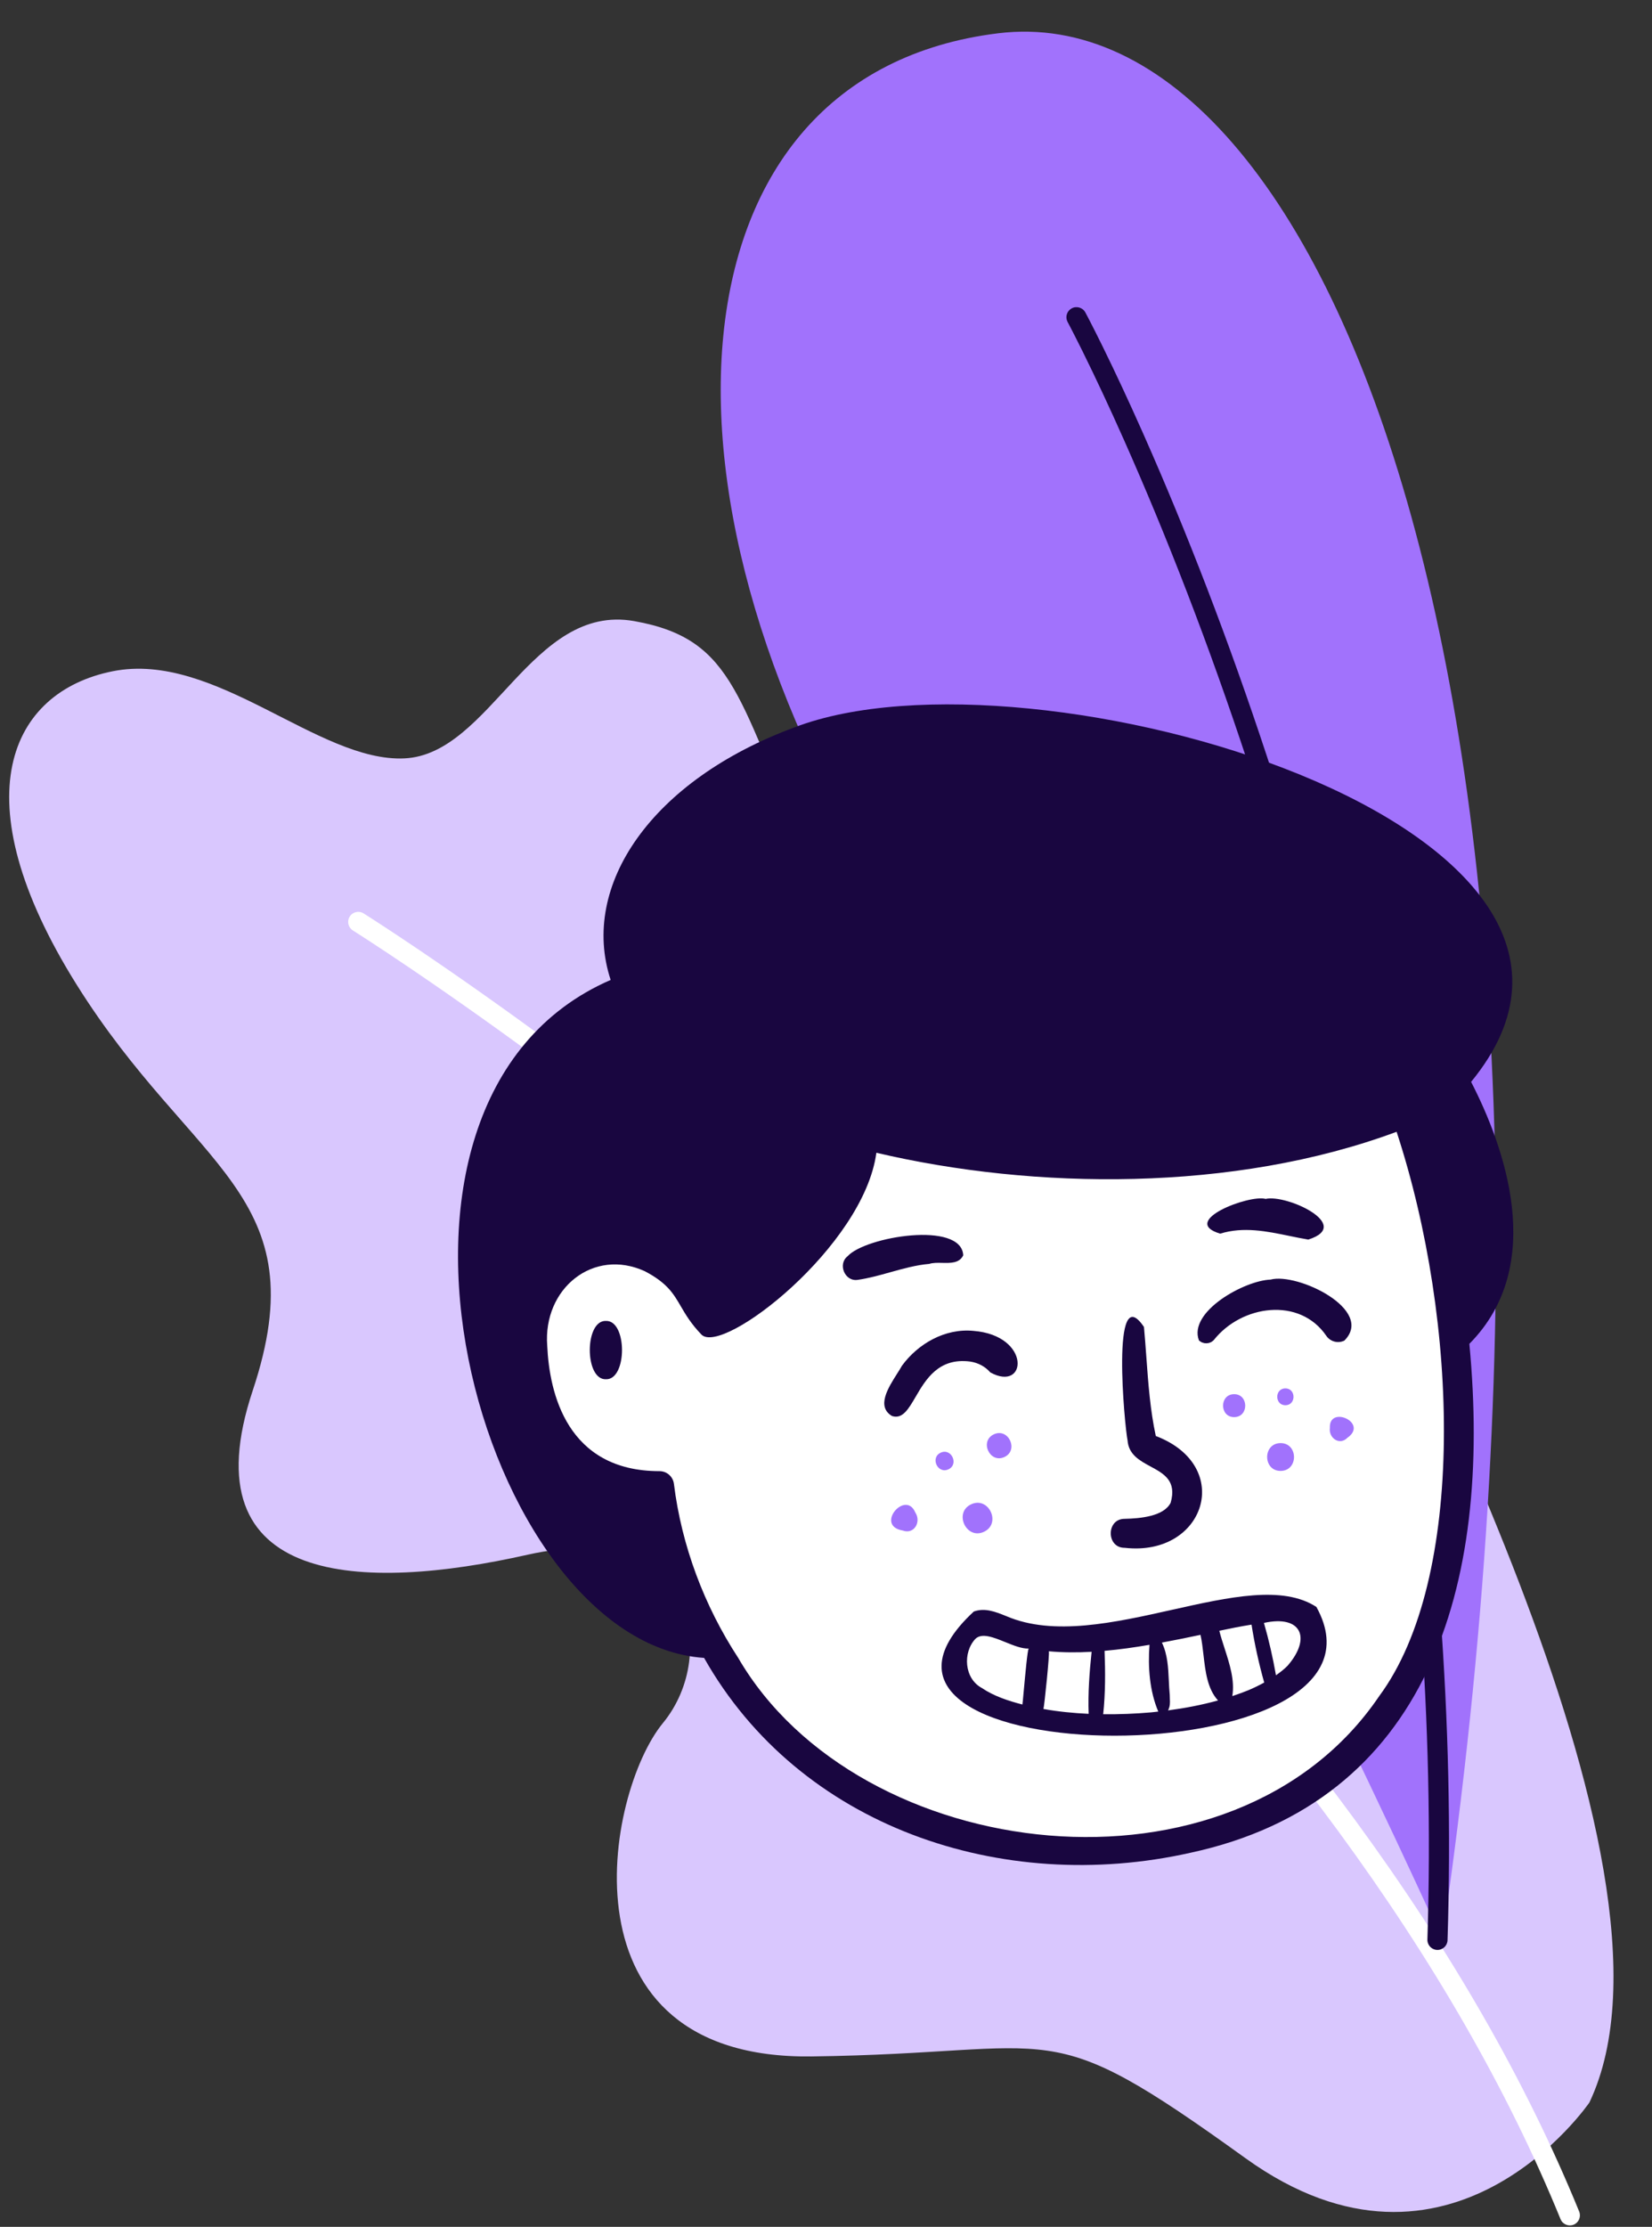 <svg viewBox="102.331 48.75 795.908 1072.5" fill="none" xmlns="http://www.w3.org/2000/svg" xmlns:xlink="http://www.w3.org/1999/xlink" overflow="visible" width="795.908px" height="1072.5px"><rect x="102.331" y="48.75" width="795.908" height="1072.5" fill="#333333" stroke="none"/><g id="Master/Character/Avatar and Backdrop"><g id="Background" transform="matrix(-1 0 0 1 1043 64) scale(1.617 1.618)"><g id="Background/Backdrop 2"><g id="Plant 2"><path id="Fill 1" fill-rule="evenodd" clip-rule="evenodd" d="M210.662 632.982C271.772 588.994 263.925 601.74 339.959 602.7C415.996 603.657 401.329 524.235 384.215 503.461C367.105 482.689 375.662 442.367 424.552 453.364C473.439 464.364 525.996 463.141 506.439 404.491C486.886 345.837 524.243 339.09 558.996 283.523C593.749 227.957 578.72 196.49 548.166 190.382C517.61 184.274 486.886 217.541 461.216 216.318C435.552 215.099 423.329 170.026 392.775 175.453C362.219 180.881 361.969 199.213 340.09 248.09C318.219 296.963 293.772 293.297 263.215 282.3C232.662 271.303 203.328 285.966 187.438 328.731C171.548 371.5 74.12 544.835 108.169 616.403C108.169 616.403 149.551 676.973 210.662 632.982Z" fill="#d9c7fe"/><path id="Stroke 4" d="M473.407 262.458C474.811 261.578 476.663 262.003 477.542 263.407C478.422 264.811 477.997 266.663 476.593 267.542L474.872 268.637C474.108 269.126 473.245 269.683 472.285 270.306L471.016 271.133C467.783 273.243 464.114 275.68 460.04 278.434L457.623 280.072C445.05 288.62 431.164 298.457 416.277 309.496C370.994 343.072 325.711 380.811 283.457 421.853C206.449 496.652 148.336 573.827 116.778 651.134C116.151 652.668 114.4 653.404 112.866 652.777C111.332 652.151 110.596 650.4 111.223 648.866C143.142 570.676 201.725 492.875 279.277 417.549C321.737 376.307 367.22 338.401 412.703 304.676L415.585 302.545C430.41 291.612 444.212 281.888 456.68 273.462L459.874 271.313C462.98 269.231 465.822 267.354 468.382 265.687L470.948 264.026L473.25 262.557C473.311 262.518 473.364 262.485 473.407 262.458Z" fill="#ffffff"/><path id="Fill 6" fill-rule="evenodd" clip-rule="evenodd" d="M152.035 568C152.035 568 234.142 385.9 313.803 262.909C393.463 139.918 383.657 12.719 284.39 0.487C185.124 -11.742 99.34 207.186 152.035 568" fill="#a172fc"/><path id="Stroke 9" d="M262.424 82.359C263.828 83.117 264.385 84.832 263.723 86.26L262.779 88.059L261.748 90.059C261.1 91.326 260.393 92.727 259.631 94.259L259.049 95.433C255.375 102.865 251.279 111.576 246.866 121.494C234.249 149.851 221.629 182.181 209.849 217.912C193.464 267.614 180.056 319.871 170.666 373.975C159.483 438.415 154.396 503.294 156.442 567.905C156.494 569.561 155.194 570.946 153.538 570.998C151.882 571.051 150.497 569.751 150.445 568.095C148.385 503.059 153.504 437.775 164.755 372.949C174.197 318.543 187.677 266.004 204.151 216.034C215.777 180.77 228.219 148.794 240.679 120.645L241.384 119.055C245.501 109.802 249.347 101.586 252.839 94.463L253.67 92.775C254.87 90.347 255.947 88.214 256.89 86.384L257.763 84.703L258.359 83.576C259.146 82.118 260.965 81.573 262.424 82.359Z" fill="#190640"/></g></g></g><g id="Head" transform="translate(267 297) scale(3.5 3.5)"><g id="Head/Short Hair 3"><g id="Short Hair"><path id="SKIN" fill-rule="evenodd" clip-rule="evenodd" d="M81.076 62.114C71.363 66.052 56.371 95.983 56.371 95.983L30.472 91.998C30.472 91.998 18.518 123.077 34.854 139.414C51.191 155.751 48.334 150.709 50.433 154.245C52.533 157.78 61.828 181.823 103.041 183.37C144.253 184.917 152.636 146.069 153.299 141.981C153.961 137.893 154.846 109.055 153.409 103.089C151.973 97.123 151.641 79.052 146.559 73.368C135.489 60.983 96.47 55.871 81.076 62.114" fill="#ffffff"/><path id="ink" fill-rule="evenodd" clip-rule="evenodd" d="M54.564 157.2C71.133 185.743 122.727 192.091 142.809 162.458C154.743 146.339 153.794 110.994 145.198 84.812C122.76 93.148 95.299 92.802 73.586 87.698C71.855 100.607 52.364 115.69 49.499 112.708C48.057 111.207 47.327 109.956 46.67 108.829C45.648 107.075 44.802 105.624 41.726 104.005C34.605 100.74 27.679 106.397 28.279 114.255C28.569 120.699 30.963 131.51 43.734 131.51C44.743 131.51 45.594 132.262 45.719 133.264C46.777 141.788 49.887 150.041 54.564 157.2ZM62.338 29.154C94.836 16.717 184.372 42.728 155.453 77.944C159.935 86.645 166.021 103.11 155.213 113.99C158.406 147.561 149.407 177.019 116.778 184.032C90.813 189.849 62.994 180.442 49.871 157.206C19.041 155.166 -1.512 80.645 37.011 63.916C32.73 50.919 42.665 36.413 62.338 29.154ZM36.355 110.837C33.4 110.734 33.4 118.966 36.355 118.863C39.311 118.966 39.311 110.733 36.355 110.837Z" fill="#190640"/></g></g></g><g id="Face" transform="translate(477 598) scale(3.489 3.489)"><g id="Face/Grinning"><g id="grinning"><path id="face" fill-rule="evenodd" clip-rule="evenodd" d="M70.657 13.183C67.494 12.531 64.325 11.878 61.105 12.869C55.389 11.166 65.106 7.432 67.379 8.073C70.287 7.405 79.531 11.7 73.273 13.687C72.401 13.542 71.529 13.363 70.657 13.183ZM78.257 27.629C82.491 23.371 71.762 18.207 68.058 19.213C64.459 19.335 56.68 23.636 58.169 27.599C58.747 28.154 59.666 28.137 60.222 27.559C64.038 22.72 72.071 21.546 75.766 26.983C76.313 27.773 77.368 28.066 78.257 27.629ZM52.214 40.8C63.107 44.949 59.008 57.495 47.93 56.236C45.359 56.267 45.346 52.224 47.912 52.236C50.075 52.184 53.314 51.901 54.266 50.017C55.133 46.981 53.332 46.007 51.488 45.009C49.985 44.196 48.454 43.367 48.314 41.395C47.912 39.522 45.971 18.912 50.58 25.75C50.707 27.115 50.807 28.491 50.907 29.871V29.871C51.174 33.549 51.443 37.246 52.214 40.8ZM29.363 32.025C28.677 31.23 27.709 30.694 26.564 30.523C22.219 29.971 20.452 32.995 19.05 35.394C18.047 37.11 17.23 38.507 15.791 38.044C13.599 36.751 15.254 34.147 16.483 32.213L16.483 32.213C16.739 31.809 16.977 31.435 17.157 31.108C19.369 28.076 23.09 25.916 27.018 26.288C35.042 26.915 34.465 34.825 29.363 32.025ZM20.927 17.044C21.448 16.875 22.085 16.889 22.727 16.904C23.901 16.93 25.092 16.957 25.624 15.864C25.393 11.079 12.104 13.267 9.657 15.986C8.252 17.074 9.276 19.54 11.073 19.244C12.578 19.028 14.059 18.614 15.543 18.198L15.543 18.198C17.318 17.702 19.097 17.204 20.927 17.044ZM68.809 73.832C69.393 73.421 69.947 72.989 70.419 72.507C73.718 68.701 72.336 65.461 67.147 66.603C67.833 68.983 68.379 71.394 68.809 73.832ZM62.78 76.705C63.527 76.456 64.268 76.193 64.989 75.897C65.745 75.58 66.477 75.219 67.185 74.834C66.444 72.204 65.857 69.539 65.434 66.839C63.973 67.074 62.469 67.369 60.985 67.687C61.184 68.478 61.445 69.286 61.709 70.104C62.413 72.284 63.139 74.534 62.78 76.705ZM44.95 79.207C47.159 79.233 49.374 79.141 51.572 78.951C51.832 78.925 52.093 78.896 52.353 78.866C52.422 78.858 52.49 78.851 52.558 78.843C51.357 76.016 51.111 72.676 51.345 69.625C49.296 69.976 47.223 70.277 45.141 70.456C45.252 73.377 45.26 76.298 44.95 79.207ZM37.442 70.519C37.586 70.695 36.808 78.213 36.698 78.482C38.759 78.854 40.843 79.054 42.943 79.153C42.838 76.289 43.05 73.436 43.353 70.589C41.399 70.702 39.422 70.697 37.442 70.519ZM27.315 68.792C25.53 70.679 25.746 74.29 28.207 75.593C29.821 76.696 31.863 77.369 33.797 77.868C33.814 77.819 33.879 77.102 33.968 76.124C34.172 73.885 34.5 70.273 34.664 70.142C34.67 70.141 34.675 70.141 34.681 70.141C34.676 70.137 34.67 70.137 34.664 70.142C33.737 70.186 32.583 69.718 31.44 69.255C29.814 68.597 28.212 67.947 27.315 68.792ZM54.014 74.588C54.045 75.247 54.075 75.902 54.139 76.541C54.136 76.718 54.144 76.894 54.153 77.07C54.179 77.595 54.204 78.12 53.907 78.679C56.246 78.37 58.565 77.927 60.807 77.307C59.339 75.712 59.063 73.311 58.798 71.009C58.688 70.05 58.58 69.108 58.388 68.248C56.628 68.625 54.85 68.984 53.055 69.317C53.844 70.935 53.929 72.775 54.014 74.588ZM54.481 64.788C62.345 63.029 69.757 61.37 74.391 64.399C87.643 88.29 2.603 87.691 27.085 65.03C28.611 64.483 30.069 65.066 31.462 65.623C31.511 65.642 31.559 65.662 31.608 65.681C38.086 68.456 46.516 66.57 54.481 64.788Z" fill="#190640"/><path id="dots" fill-rule="evenodd" clip-rule="evenodd" d="M70.098 34.229C68.601 34.242 68.622 36.565 70.118 36.552C71.616 36.54 71.593 34.216 70.098 34.229ZM31.314 43.702C33.33 42.762 31.872 39.628 29.854 40.569C27.837 41.51 29.294 44.643 31.314 43.702ZM23.58 45.402C25.058 44.713 23.989 42.415 22.509 43.105C21.03 43.795 22.099 46.092 23.58 45.402ZM26.714 50.231C24.274 51.37 26.038 55.166 28.484 54.025C30.924 52.886 29.159 49.09 26.714 50.231ZM19.009 51.368C17.667 48.158 13.372 53.187 17.264 53.847C18.864 54.434 19.85 52.637 19.009 51.368ZM69.461 45.62C71.935 45.599 71.898 41.763 69.429 41.783C66.956 41.805 66.992 45.641 69.461 45.62ZM76.253 39.685C76.059 41.066 77.582 42.165 78.675 41.047C81.635 38.967 76.097 36.499 76.253 39.685ZM63.02 35.027C60.978 35.045 61.008 38.213 63.046 38.195C65.089 38.178 65.059 35.01 63.02 35.027Z" fill="#a172fc"/></g></g></g><g id="Accessories" transform="translate(449 590) scale(360 210)"><g id="Accessories/None" stroke="none" stroke-width="1" fill="none" fill-rule="evenodd" fill-opacity="0"/></g><g id="Facial Hair" transform="translate(484 793) scale(314 210)"><g id="Facial Hair/None" stroke="none" stroke-width="1" fill="none" fill-rule="evenodd" fill-opacity="0"/></g></g></svg>